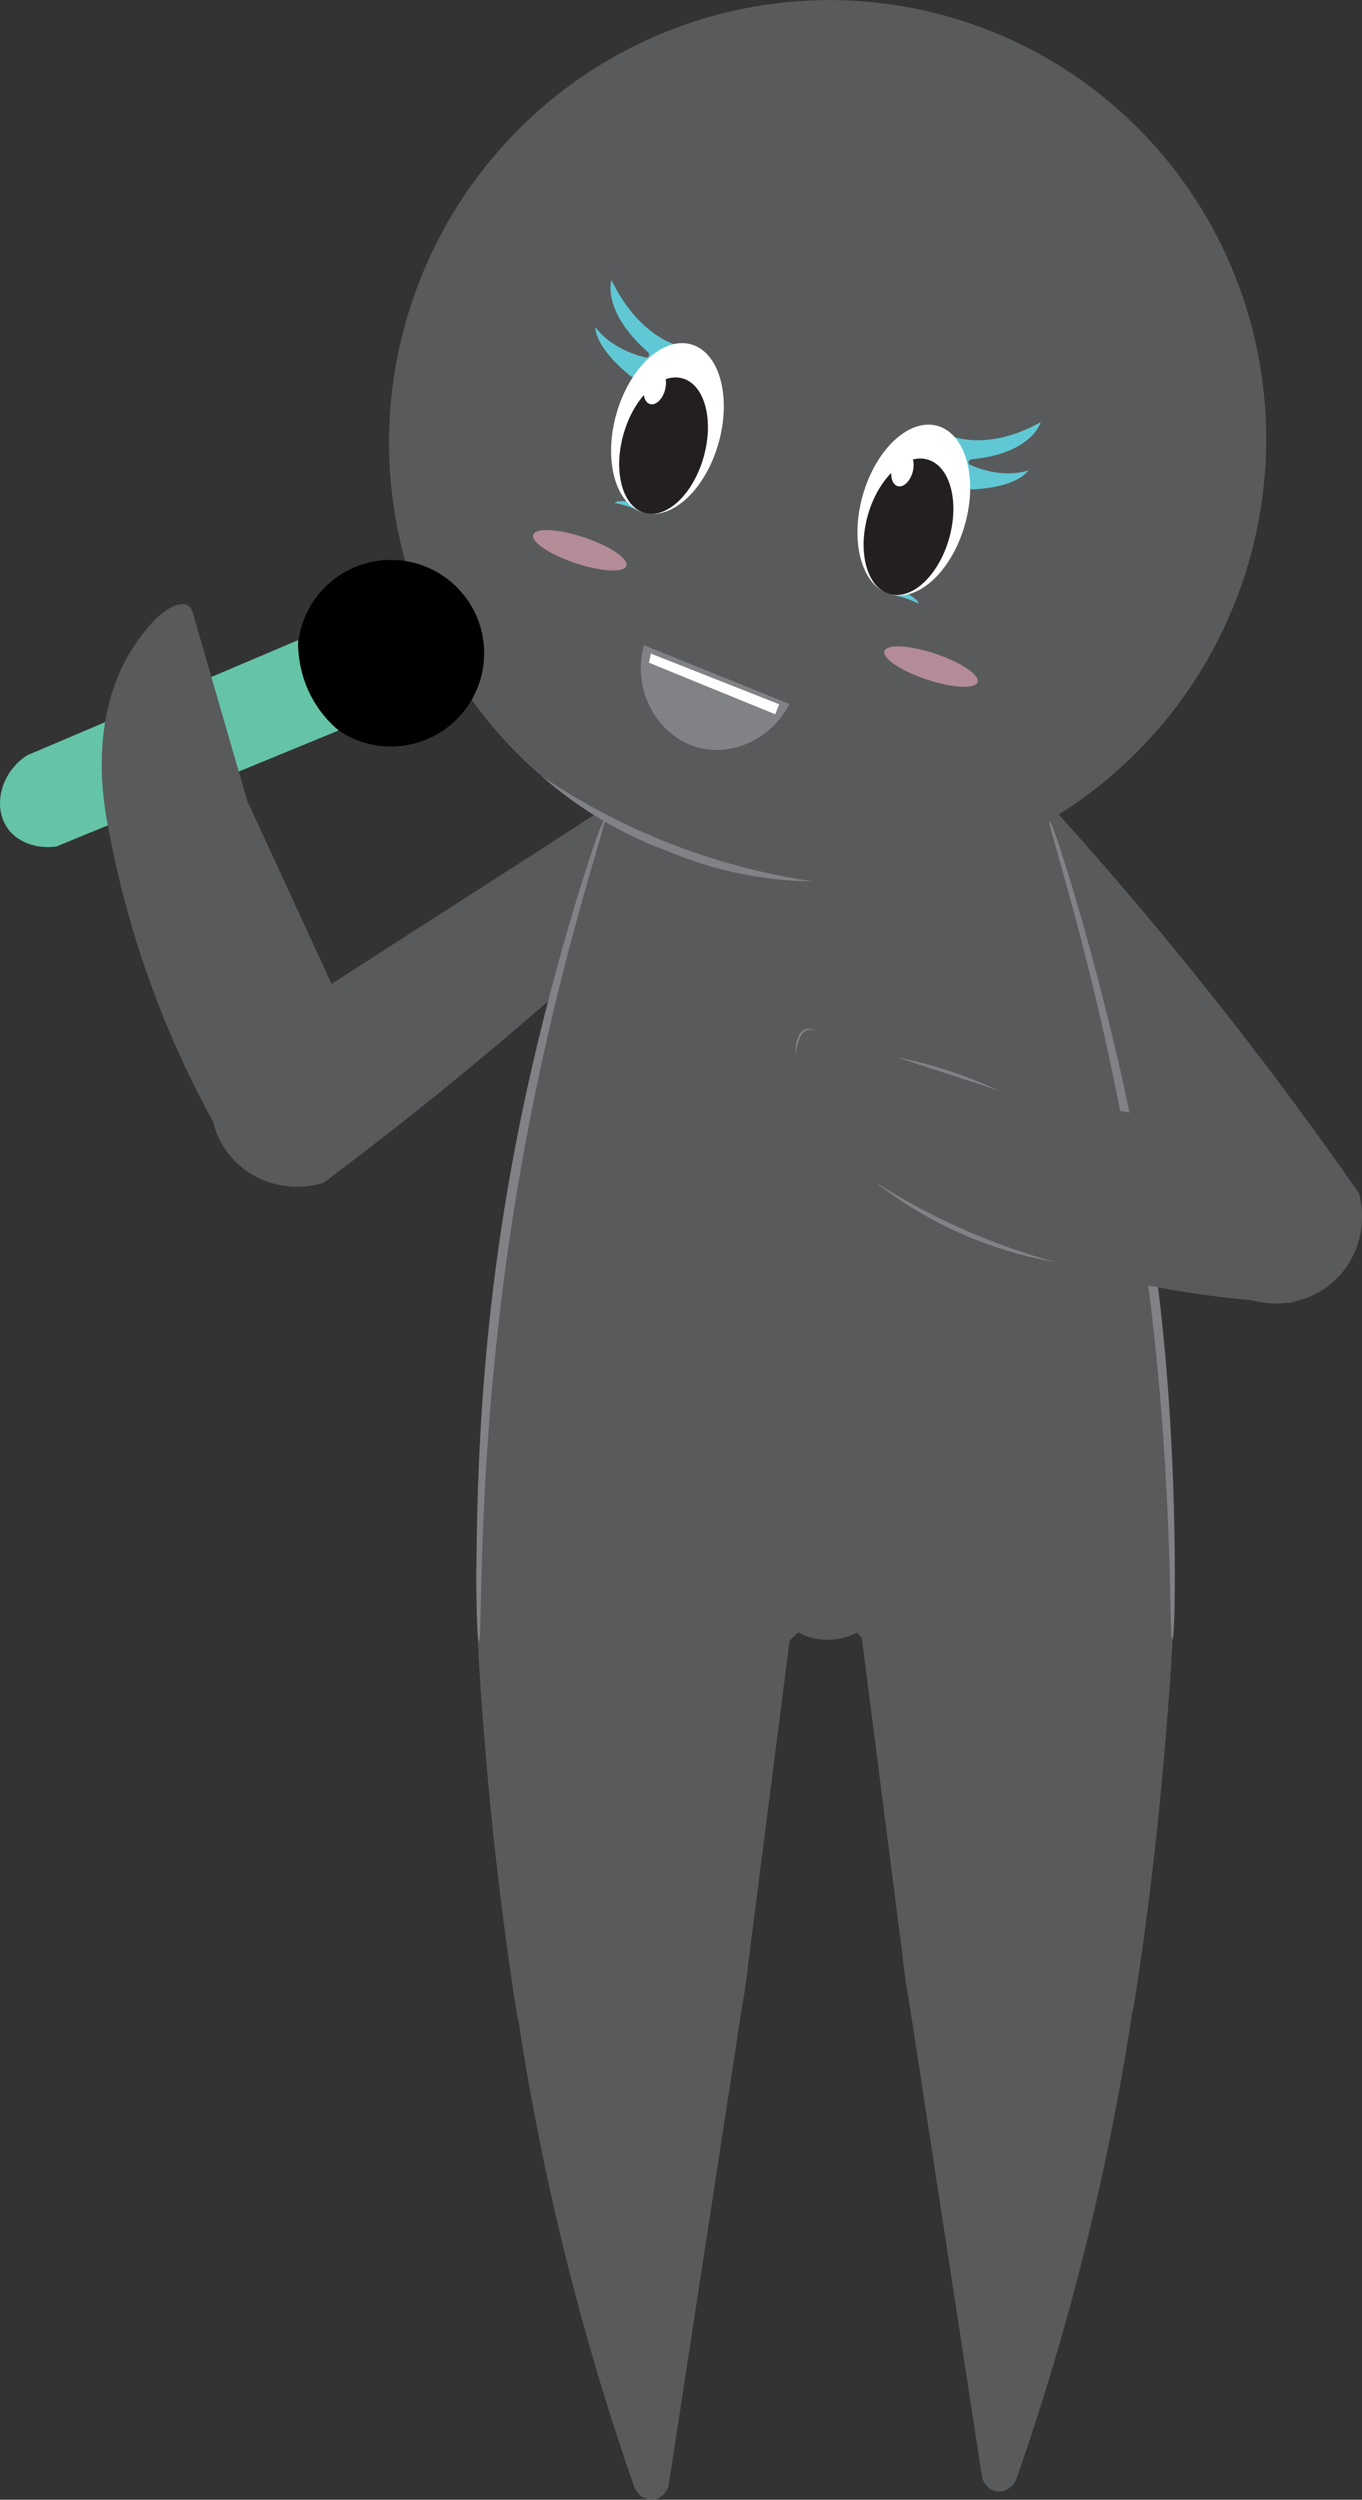 <?xml version="1.0" encoding="UTF-8"?>
<svg id="Layer_2" data-name="Layer 2" xmlns="http://www.w3.org/2000/svg" viewBox="0 0 228.43 419.08">
  <rect x="0" y="0" width="228.43" height="419.08" fill="#333333" stroke="none"/>
  <defs>
    <style>
      .cls-1 {
        fill: #65c4a7;
      }

      .cls-2 {
        fill: #fff;
      }

      .cls-3 {
        fill: #818285;
      }

      .cls-4 {
        fill: #231f20;
      }

      .cls-5 {
        fill: #595a5c;
      }

      .cls-6 {
        fill: #60c8d4;
      }

      .cls-7 {
        fill: #f7b1c4;
        opacity: .57;
      }
    </style>
  </defs>
  <g id="verbs-cantar">
    <g>
      <g>
        <path class="cls-5" d="M143.76,268.6c1.96-11.77,10.88-21.08,22.18-23.3,12.55-2.46,25.58,4.31,31.08,16.47-.05,5.71-.24,10.52-.42,14.12-.24,4.73-.52,8.3-.88,12.86-.04,.52-.57,7.23-1.19,13.44-1.2,12.03-2.7,23.53-4.42,34.47-3.09,8.95-11.76,14.55-20.82,13.49-8.94-1.05-16.12-8.35-17.33-17.64-2.73-21.3-5.46-42.61-8.19-63.91Z"/>
        <path class="cls-5" d="M164.74,415.45c.36,1.16,1.27,2.03,2.35,2.22,1.4,.25,2.88-.66,3.43-2.22,5.55-15.9,10.82-33.96,15.03-54.03,2.39-11.4,4.21-22.29,5.57-32.59,.38-13.48-10.69-23.74-21.84-22.63-9.89,.99-18.31,10.78-17.84,22.63,4.43,28.87,8.86,57.75,13.29,86.62Z"/>
      </g>
      <g>
        <path class="cls-5" d="M133.09,269.96c-1.96-11.77-10.88-21.08-22.18-23.3-12.55-2.46-25.58,4.31-31.08,16.47,.05,5.71,.24,10.52,.42,14.12,.24,4.73,.52,8.3,.88,12.86,.04,.52,.57,7.23,1.19,13.44,1.2,12.03,2.7,23.53,4.42,34.47,3.09,8.95,11.76,14.55,20.82,13.49,8.94-1.05,16.12-8.35,17.33-17.64,2.73-21.3,5.46-42.61,8.19-63.91Z"/>
        <path class="cls-5" d="M112.11,416.81c-.36,1.16-1.27,2.03-2.35,2.22-1.4,.25-2.88-.66-3.43-2.22-5.55-15.9-10.82-33.96-15.03-54.03-2.39-11.4-4.21-22.29-5.57-32.59-.38-13.48,10.69-23.74,21.84-22.63,9.89,.99,18.31,10.78,17.84,22.63-4.43,28.87-8.86,57.75-13.29,86.62Z"/>
      </g>
      <path class="cls-5" d="M103.7,133.94c3.65-2.42,8.34-2.34,11.6,.15,4.11,3.13,3.77,8.36,3.74,8.73-9.63,9.41-20.16,19.12-31.63,28.94-11.36,9.72-22.46,18.54-33.15,26.54-5.48,1.67-11.4,.12-15.18-3.98-4.22-4.58-5.02-11.53-1.91-17.18,5.67-4.28,52.45-33.84,66.53-43.2Z"/>
      <path class="cls-5" d="M165.3,148.41c-2.3-3.73-2.05-8.41,.55-11.59,3.26-4,8.49-3.48,8.85-3.44,9.08,9.95,18.42,20.81,27.83,32.61,9.32,11.68,17.76,23.09,25.39,34.04,1.48,5.53-.27,11.4-4.5,15.03-4.72,4.06-11.7,4.62-17.23,1.32-4.08-5.81-32.02-53.59-40.89-67.98Z"/>
      <g>
        <path class="cls-5" d="M101.43,137.27c1.45-1.9,14.58-18.45,37.33-18.4,22.61,.05,35.63,16.47,37.1,18.4,6.73,19.4,13.38,43.65,17.32,71.99,3.44,24.77,4.03,46.98,3.37,65.62-1.51,1.39-15.43,13.82-33.61,9.98-10.22-2.16-16.67-8.37-19.23-11.15-.86,.45-2.74,1.28-5.24,1.2-2.16-.07-3.77-.8-4.61-1.24-2.79,2.83-9.46,8.77-19.75,10.85-18.07,3.64-31.9-7.75-33.78-9.35-.79-19.14-.24-42.56,3.71-68.91,4.09-27.28,10.76-50.52,17.39-68.98Z"/>
        <g>
          <path class="cls-3" d="M101.43,137.27c-.53-.15-6.99,19.13-12.01,40.8-2.29,9.87-4.04,19.3-5.38,28.18-.93,6.22-2.59,18.37-3.46,34.04-.97,17.34-.75,34.87-.25,34.88,.65,.02-.49-29.53,5.19-67.91,6.05-40.91,16.57-69.79,15.92-69.98Z"/>
          <path class="cls-3" d="M176.03,137.7c.53-.15,6.46,18.41,11.49,40.08,2.29,9.87,4.04,19.3,5.38,28.18,.93,6.22,2.59,18.37,3.46,34.04,.97,17.34,.75,34.87,.25,34.88-.65,.02,.49-29.53-5.19-67.91-6.05-40.91-16.05-69.07-15.39-69.26Z"/>
        </g>
      </g>
      <g>
        <ellipse class="cls-5" cx="138.81" cy="73.91" rx="73.95" ry="73.5" transform="translate(19.81 176.72) rotate(-68.86)"/>
        <path class="cls-3" d="M111.95,142.69c-2.19-.81-4.52-1.79-6.93-3.01-5.9-2.96-10.57-6.41-14.13-9.53,5.4,3.64,12.59,7.79,21.53,11.28,9.12,3.56,17.38,5.37,23.9,6.33-4.01-.04-9.01-.47-14.6-1.84-3.74-.91-7-2.07-9.76-3.24Z"/>
      </g>
      <path class="cls-5" d="M216.43,218.44c5.88-1.66,10.08-6.87,10.45-12.93,.38-6.18-3.32-11.96-9.13-14.23-16.72-2.81-33.44-5.61-50.15-8.42-.64,.16-7.65,2.04-10.34,9.12-2.45,6.44,.65,12.01,1.08,12.74,6.79,2.99,14.81,5.98,23.99,8.42,12.92,3.43,24.58,4.83,34.11,5.3Z"/>
      <path class="cls-5" d="M158.33,204.72c6.19,.66,11.88-3.09,13.56-8.62,1.42-4.7-.27-9.97-4.29-13.25-10.45-3.42-20.9-6.84-31.35-10.25-.6-.19-1-.12-1.26-.02-1.27,.51-1.82,2.98-1.18,6.16,.31,1.43,.74,2.87,1.29,4.31,4.88,12.84,17.23,19.14,23.24,21.67Z"/>
      <path class="cls-3" d="M136.85,172.79c-.84-.29-1.39-.11-1.59-.02-.98,.41-1.3,1.62-1.52,2.47-.17,.64-.2,1.19-.2,1.55-.11-.57-.19-1.51,.18-2.52,.23-.62,.51-1.38,1.27-1.69,.85-.34,1.7,.11,1.86,.21Z"/>
      <path class="cls-3" d="M146.8,198.19c4.5,2.87,9.99,5.92,16.47,8.65,4.99,2.1,9.68,3.65,13.88,4.79-5.31-.92-12.37-2.78-19.94-6.73-4.14-2.16-7.6-4.51-10.42-6.71Z"/>
      <path class="cls-3" d="M167.6,182.86l-17.24-5.62c2.61,.51,5.5,1.23,8.59,2.23,3.25,1.05,6.14,2.23,8.65,3.39Z"/>
      <circle cx="65.56" cy="109.51" r="15.64"/>
      <path class="cls-1" d="M49.99,107.32L4.54,126.63c-4.58,3.01-5.68,8.68-3.35,12.12,1.64,2.43,4.92,3.64,8.28,3.16,15.78-6.48,31.56-12.97,47.33-19.45-1.21-1.02-2.76-2.57-4.08-4.77-2.54-4.23-2.76-8.39-2.73-10.38Z"/>
      <path class="cls-5" d="M39.57,194.65c4.68,3.92,11.36,4.46,16.57,1.36,5.32-3.17,8.01-9.48,6.62-15.56-7.1-15.4-14.19-30.79-21.29-46.19-.49-.44-6-5.17-13.36-3.41-6.71,1.6-9.56,7.31-9.92,8.06,1.35,7.29,3.4,15.61,6.55,24.56,4.44,12.61,9.85,23.03,14.83,31.18Z"/>
      <path class="cls-5" d="M18.19,138.92c2.94,5.49,9.24,8.08,14.75,6.35,4.68-1.47,8.09-5.84,8.53-11.01-3.06-10.56-6.12-21.12-9.18-31.68-.18-.6-.46-.9-.69-1.05-1.14-.76-3.49,.18-5.75,2.49-1,1.06-1.95,2.22-2.84,3.49-7.86,11.27-6.12,25.02-4.82,31.41Z"/>
      <g>
        <path class="cls-6" d="M103.08,84.34s2.24,.31,4.43,1.47l-.96-1.57s-2.85-.57-3.47,.1Z"/>
        <path class="cls-6" d="M99.84,54.84s-.26,3.11,5.65,8c0,0,3.51,3.38,7.88-5.03,0,0-6.32-1.56-10.82-10.87,0,0-1.75,5.15,6.2,12.18,0,0,.39,.66-.29,.84,0,0-5.49-.97-8.61-5.12Z"/>
        <ellipse class="cls-2" cx="111.95" cy="71.84" rx="14.66" ry="8.91" transform="translate(12.49 160.18) rotate(-74.3)"/>
        <path class="cls-6" d="M172.45,78.87s-1.48,2.71-8.99,3.16c0,0-4.72,.66-3.71-8.87,0,0,6.03,2.53,14.79-2.39,0,0-1.37,5.28-11.72,6.25,0,0-.68,.31-.22,.86,0,0,5.03,2.51,9.84,.99Z"/>
        <path class="cls-6" d="M154.08,101.22s-2-1.1-4.43-1.47l1.64-.71s2.65,1.24,2.79,2.18Z"/>
        <ellipse class="cls-2" cx="153.26" cy="85.52" rx="14.66" ry="8.91" transform="translate(29.46 209.91) rotate(-74.3)"/>
        <ellipse class="cls-4" cx="111.29" cy="74.71" rx="11.72" ry="6.99" transform="translate(9.16 161.53) rotate(-74.24)"/>
        <ellipse class="cls-2" cx="109.83" cy="64.95" rx="2.91" ry="1.77" transform="translate(17.57 153.1) rotate(-74.3)"/>
        <ellipse class="cls-4" cx="152.37" cy="88.31" rx="11.72" ry="7.09" transform="translate(26.08 211.06) rotate(-74.28)"/>
        <ellipse class="cls-2" cx="151.36" cy="78.7" rx="2.91" ry="1.77" transform="translate(34.63 203.12) rotate(-74.3)"/>
        <ellipse class="cls-7" cx="97.24" cy="92.26" rx="2.28" ry="8.24" transform="translate(-21.05 155.3) rotate(-71.55)"/>
        <ellipse class="cls-7" cx="156.15" cy="111.76" rx="2.28" ry="8.24" transform="translate(.71 224.51) rotate(-71.55)"/>
      </g>
      <g>
        <path class="cls-3" d="M108,108.18l24.41,9.84c-3.01,5.83-9.44,8.79-15.12,7.36-6.81-1.71-11.43-9.44-9.29-17.2Z"/>
        <polygon class="cls-2" points="109.16 109.58 130.68 118.07 130.02 119.75 108.84 111.1 109.16 109.58"/>
      </g>
    </g>
  </g>
</svg>